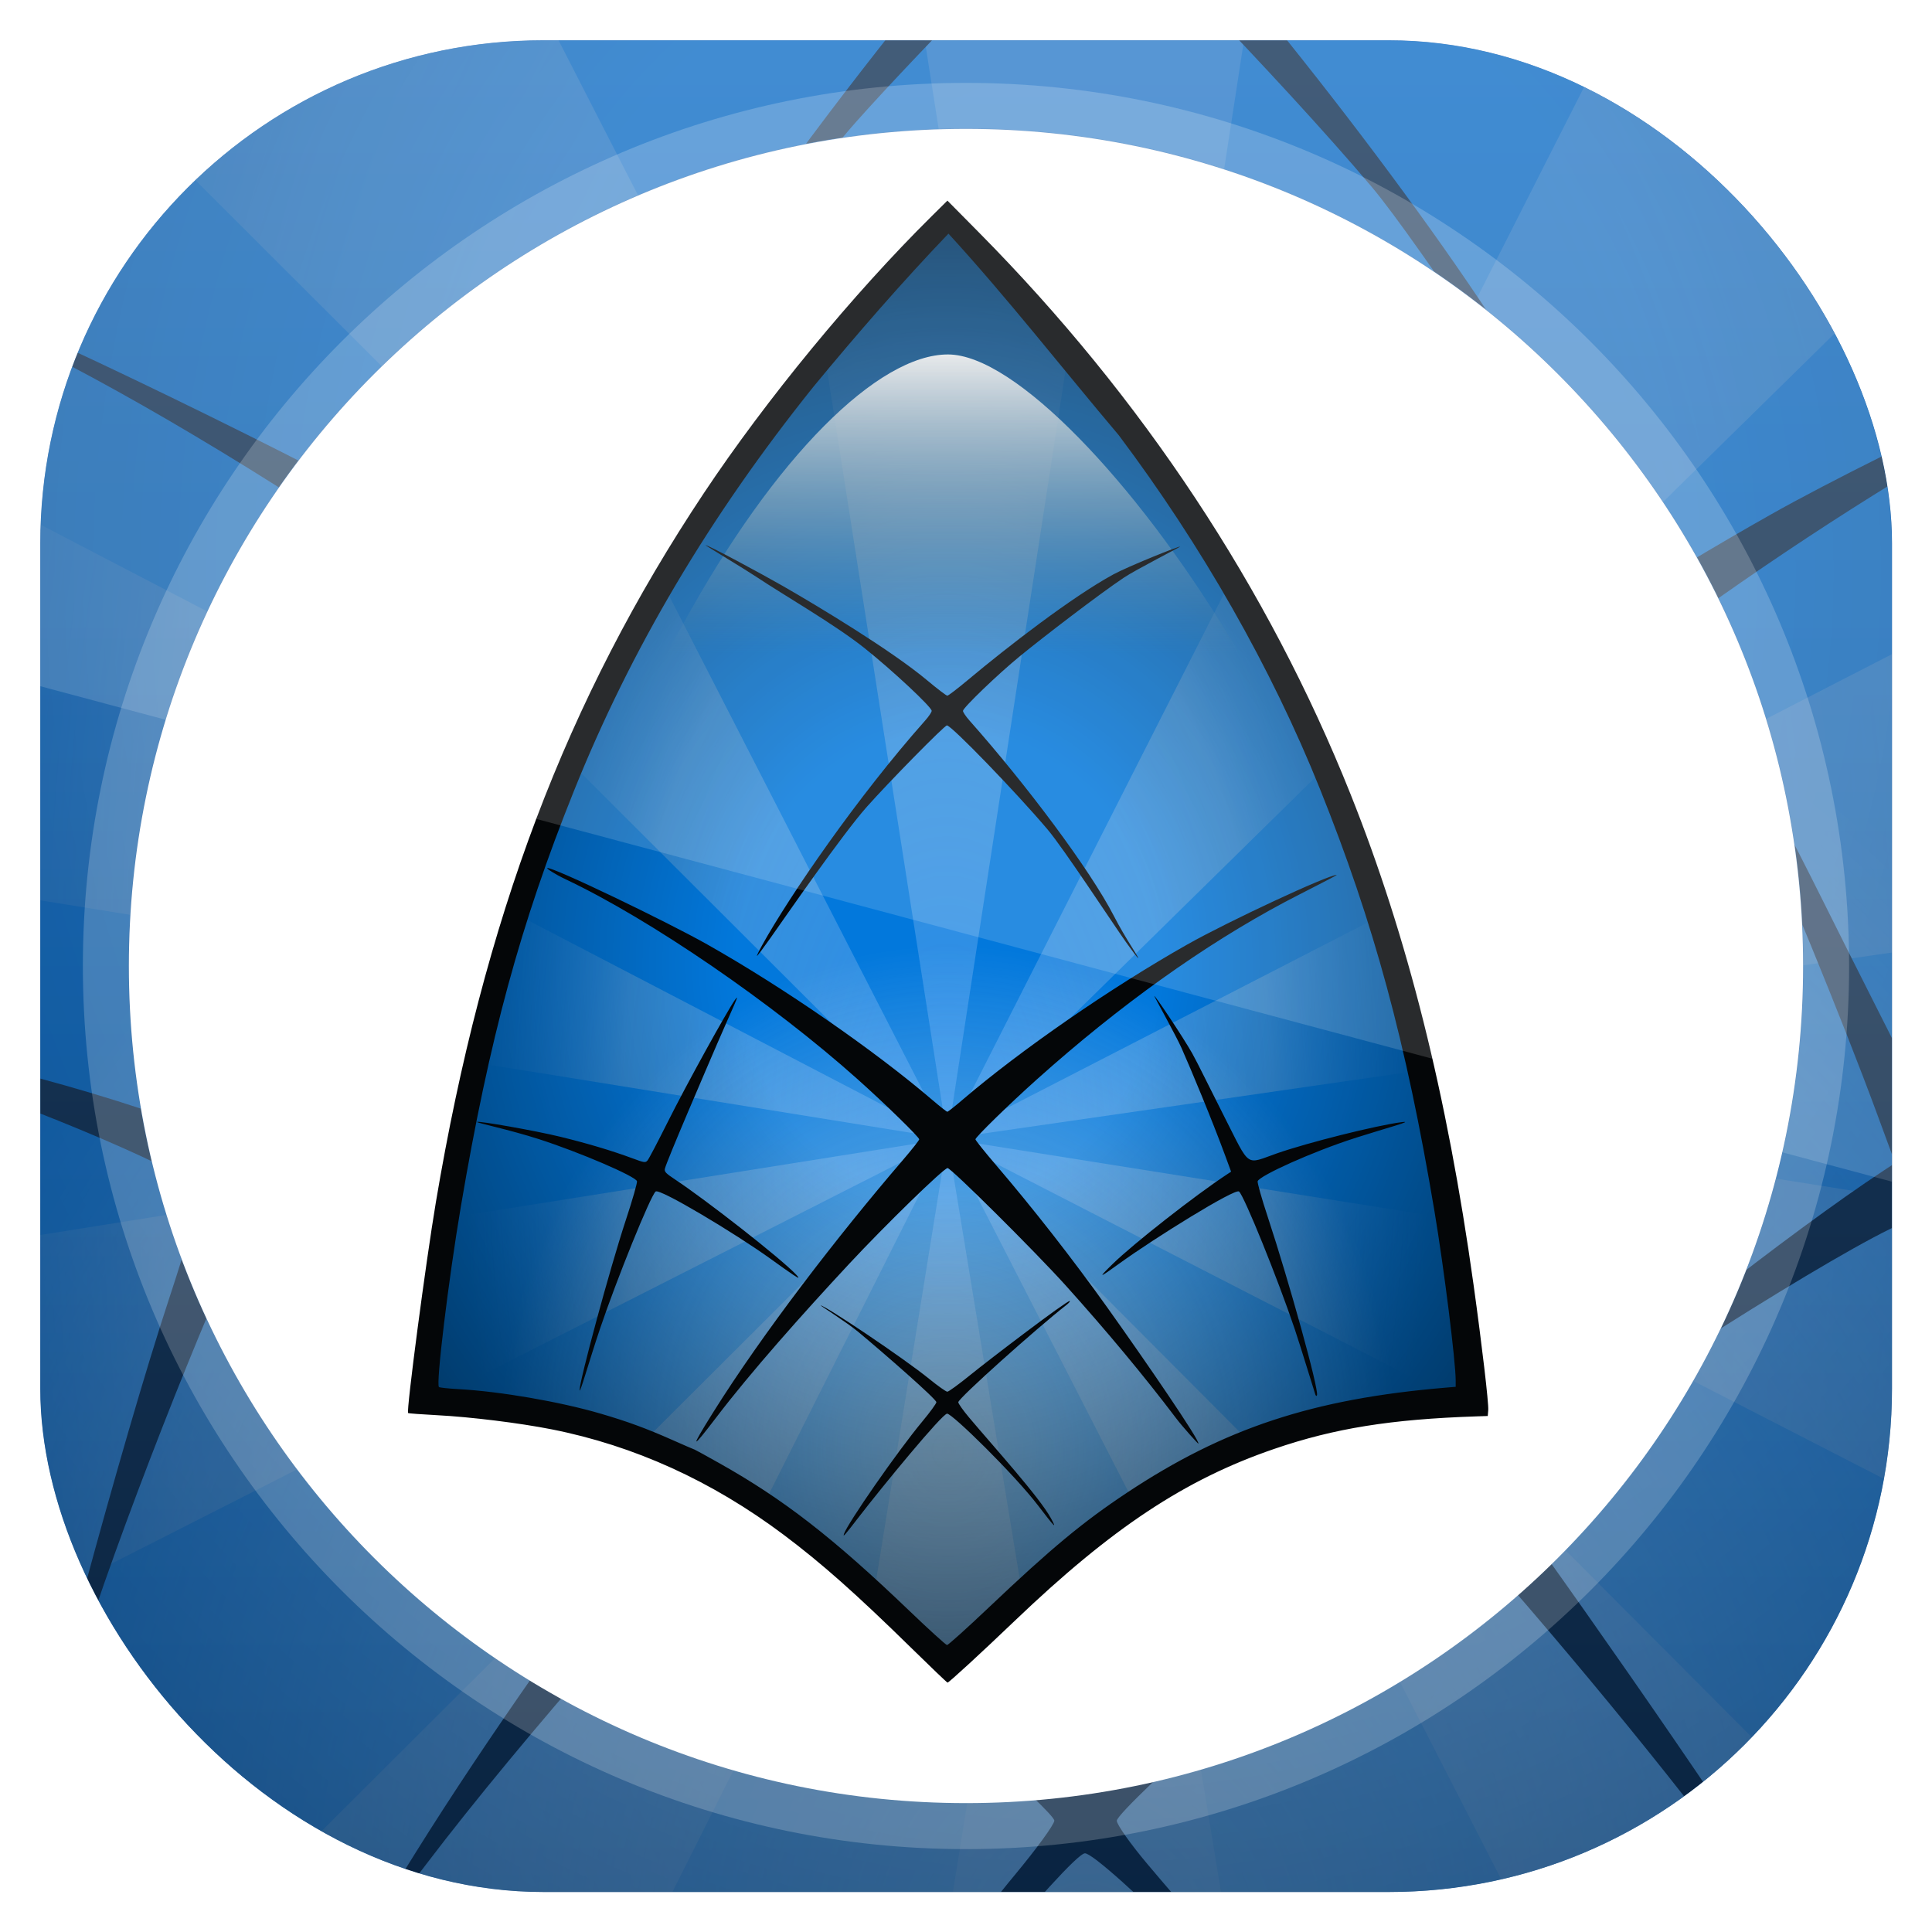 <?xml version="1.0" encoding="UTF-8" standalone="no"?>
<!-- Created with Inkscape (http://www.inkscape.org/) -->

<svg
   xmlns:dc="http://purl.org/dc/elements/1.1/"
   xmlns:cc="http://creativecommons.org/ns#"
   xmlns:rdf="http://www.w3.org/1999/02/22-rdf-syntax-ns#"
   xmlns:svg="http://www.w3.org/2000/svg"
   xmlns="http://www.w3.org/2000/svg"
   xmlns:xlink="http://www.w3.org/1999/xlink"
   xmlns:sodipodi="http://sodipodi.sourceforge.net/DTD/sodipodi-0.dtd"
   xmlns:inkscape="http://www.inkscape.org/namespaces/inkscape"
   width="96"
   height="96"
   id="svg11037"
   version="1.1"
   inkscape:version="0.48.3.1 r9886"
   sodipodi:docname="synfig.svg">
  <defs
     id="defs11039">
    <linearGradient
       y2="1046.1"
       x2="48"
       y1="962.622"
       x1="48"
       gradientTransform="matrix(1.15,0,0,1.15,-7.2,-150.653)"
       gradientUnits="userSpaceOnUse"
       id="linearGradient3886"
       xlink:href="#linearGradient3795"
       inkscape:collect="always" />
    <linearGradient
       id="linearGradient3795">
      <stop
         style="stop-color:#13a6fd;stop-opacity:1;"
         offset="0"
         id="stop3797" />
      <stop
         style="stop-color:#2975b6;stop-opacity:1;"
         offset="1"
         id="stop3799" />
    </linearGradient>
    <linearGradient
       y2="1046.1"
       x2="48"
       y1="962.622"
       x1="48"
       gradientTransform="matrix(1.15,0,0,1.15,-7.2,-150.653)"
       gradientUnits="userSpaceOnUse"
       id="linearGradient11642"
       xlink:href="#linearGradient3795"
       inkscape:collect="always" />
    <clipPath
       clipPathUnits="userSpaceOnUse"
       id="clipPath3009">
      <path
         id="path3011"
         d="m -2,956.362 -96,0 0,33.562 96,25.687 0,-59.25 z"
         style="opacity:0.15;fill:#ffffff;fill-opacity:1;stroke:none"
         inkscape:connector-curvature="0" />
    </clipPath>
    <linearGradient
       inkscape:collect="always"
       xlink:href="#linearGradient2867-449-88-871-390-598-476-591-434-148"
       id="linearGradient3173"
       gradientUnits="userSpaceOnUse"
       gradientTransform="translate(0,-96)"
       x1="48"
       y1="90"
       x2="48"
       y2="5.988" />
    <linearGradient
       id="linearGradient2867-449-88-871-390-598-476-591-434-148">
      <stop
         id="stop4631"
         style="stop-color:#407abb;stop-opacity:1;"
         offset="0" />
      <stop
         id="stop4633"
         style="stop-color:#0e417a;stop-opacity:1;"
         offset="1" />
    </linearGradient>
    <clipPath
       clipPathUnits="userSpaceOnUse"
       id="clipPath4055">
      <path
         style="fill:url(#linearGradient4059);fill-opacity:1;fill-rule:nonzero;stroke:none"
         d="m 164.834,402.03 c -17.132,0 -30.924,13.792 -30.924,30.924 l 0,371.093 c 0,17.132 13.792,30.924 30.924,30.924 l 371.093,0 c 17.132,0 30.924,-13.792 30.924,-30.924 l 0,-371.093 c 0,-17.132 -13.792,-30.924 -30.924,-30.924 l -371.093,0 z m 185.546,28.831 c 103.603,0 187.64,84.037 187.64,187.64 0,103.603 -84.037,187.479 -187.64,187.479 -103.603,0 -187.64,-83.876 -187.64,-187.479 0,-103.603 84.037,-187.64 187.64,-187.64 z"
         id="path4057"
         inkscape:connector-curvature="0" />
    </clipPath>
    <filter
       id="filter4019"
       inkscape:collect="always"
       color-interpolation-filters="sRGB">
      <feGaussianBlur
         id="feGaussianBlur4021"
         stdDeviation="16.088"
         inkscape:collect="always" />
    </filter>
    <radialGradient
       inkscape:collect="always"
       xlink:href="#linearGradient3630"
       id="radialGradient4038"
       gradientUnits="userSpaceOnUse"
       gradientTransform="matrix(4.8417716e-8,-1.8,0.937,-6.2464348e-8,-188.718,1320.5)"
       cx="377.238"
       cy="603.788"
       fx="377.238"
       fy="603.788"
       r="329.176" />
    <linearGradient
       id="linearGradient3630">
      <stop
         style="stop-color:#469ff9;stop-opacity:1"
         offset="0"
         id="stop3638" />
      <stop
         id="stop3642"
         offset="0.673"
         style="stop-color:#c2cfdc;stop-opacity:0.498;" />
      <stop
         id="stop3634"
         offset="1"
         style="stop-color:#47a0fa;stop-opacity:0;" />
    </linearGradient>
    <radialGradient
       inkscape:collect="always"
       xlink:href="#linearGradient2427"
       id="radialGradient4040"
       gradientUnits="userSpaceOnUse"
       gradientTransform="matrix(0.852,1.0562398e-7,0,0.961,-1122.477,348.037)"
       cx="1760.704"
       cy="513.244"
       fx="1760.704"
       fy="513.244"
       r="336.143" />
    <linearGradient
       id="linearGradient2427">
      <stop
         id="stop2429"
         offset="0"
         style="stop-color:#a6c0ce;stop-opacity:1;" />
      <stop
         style="stop-color:#ffffff;stop-opacity:0;"
         offset="1"
         id="stop2433" />
    </linearGradient>
    <radialGradient
       inkscape:collect="always"
       xlink:href="#linearGradient3821"
       id="radialGradient4042"
       gradientUnits="userSpaceOnUse"
       gradientTransform="matrix(2.014,5.331676e-6,-2.11093e-8,2.218,-382.405,-635.952)"
       cx="377.238"
       cy="525.669"
       fx="377.238"
       fy="525.669"
       r="335.631" />
    <linearGradient
       id="linearGradient3821">
      <stop
         id="stop3823"
         offset="0"
         style="stop-color:#000000;stop-opacity:0;" />
      <stop
         style="stop-color:#000000;stop-opacity:0;"
         offset="0.199"
         id="stop3825" />
      <stop
         id="stop3827"
         offset="1"
         style="stop-color:#000000;stop-opacity:1;" />
    </linearGradient>
    <linearGradient
       inkscape:collect="always"
       xlink:href="#linearGradient3854"
       id="linearGradient4044"
       gradientUnits="userSpaceOnUse"
       x1="377.238"
       y1="139.977"
       x2="377.238"
       y2="331.371" />
    <linearGradient
       id="linearGradient3854">
      <stop
         style="stop-color:#e4e6e8;stop-opacity:1;"
         offset="0"
         id="stop3856" />
      <stop
         id="stop3858"
         offset="1"
         style="stop-color:#4f7b8c;stop-opacity:0;" />
    </linearGradient>
    <radialGradient
       inkscape:collect="always"
       xlink:href="#linearGradient3630"
       id="radialGradient3931"
       gradientUnits="userSpaceOnUse"
       gradientTransform="matrix(4.8417716e-8,-1.8,0.937,-6.2464348e-8,-188.718,1320.5)"
       cx="377.238"
       cy="603.788"
       fx="377.238"
       fy="603.788"
       r="329.176" />
    <linearGradient
       id="linearGradient3232">
      <stop
         style="stop-color:#469ff9;stop-opacity:1"
         offset="0"
         id="stop3234" />
      <stop
         id="stop3236"
         offset="0.673"
         style="stop-color:#c2cfdc;stop-opacity:0.498;" />
      <stop
         id="stop3238"
         offset="1"
         style="stop-color:#47a0fa;stop-opacity:0;" />
    </linearGradient>
    <radialGradient
       inkscape:collect="always"
       xlink:href="#linearGradient2427"
       id="radialGradient3933"
       gradientUnits="userSpaceOnUse"
       gradientTransform="matrix(0.852,1.0562398e-7,0,0.961,-1122.477,348.037)"
       cx="1760.704"
       cy="513.244"
       fx="1760.704"
       fy="513.244"
       r="336.143" />
    <linearGradient
       id="linearGradient3241">
      <stop
         id="stop3243"
         offset="0"
         style="stop-color:#a6c0ce;stop-opacity:1;" />
      <stop
         style="stop-color:#ffffff;stop-opacity:0;"
         offset="1"
         id="stop3245" />
    </linearGradient>
    <radialGradient
       inkscape:collect="always"
       xlink:href="#linearGradient3821"
       id="radialGradient3935"
       gradientUnits="userSpaceOnUse"
       gradientTransform="matrix(2.014,5.331676e-6,-2.11093e-8,2.218,-382.405,-635.952)"
       cx="377.238"
       cy="525.669"
       fx="377.238"
       fy="525.669"
       r="335.631" />
    <linearGradient
       id="linearGradient3248">
      <stop
         id="stop3250"
         offset="0"
         style="stop-color:#000000;stop-opacity:0;" />
      <stop
         style="stop-color:#000000;stop-opacity:0;"
         offset="0.199"
         id="stop3252" />
      <stop
         id="stop3254"
         offset="1"
         style="stop-color:#000000;stop-opacity:1;" />
    </linearGradient>
    <linearGradient
       inkscape:collect="always"
       xlink:href="#linearGradient3854"
       id="linearGradient3937"
       gradientUnits="userSpaceOnUse"
       x1="377.238"
       y1="139.977"
       x2="377.238"
       y2="331.371" />
    <linearGradient
       id="linearGradient3257">
      <stop
         style="stop-color:#e4e6e8;stop-opacity:1;"
         offset="0"
         id="stop3259" />
      <stop
         id="stop3261"
         offset="1"
         style="stop-color:#4f7b8c;stop-opacity:0;" />
    </linearGradient>
    <clipPath
       clipPathUnits="userSpaceOnUse"
       id="clipPath3160">
      <rect
         x="7.75"
         y="7.75"
         width="80.5"
         height="80.5"
         style="opacity:0.6;fill:#000000;fill-opacity:1"
         id="rect3162"
         rx="21.875"
         ry="21.875" />
    </clipPath>
  </defs>
  <sodipodi:namedview
     id="base"
     pagecolor="#ffffff"
     bordercolor="#666666"
     borderopacity="1.0"
     inkscape:pageopacity="0.0"
     inkscape:pageshadow="2"
     inkscape:zoom="3.959798"
     inkscape:cx="29.118614"
     inkscape:cy="39.761583"
     inkscape:document-units="px"
     inkscape:current-layer="layer1"
     showgrid="false"
     inkscape:window-width="1366"
     inkscape:window-height="684"
     inkscape:window-x="0"
     inkscape:window-y="26"
     inkscape:window-maximized="1"
     showguides="true"
     inkscape:guide-bbox="true">
    <sodipodi:guide
       orientation="0,1"
       position="-24.749,0"
       id="guide11064" />
    <sodipodi:guide
       orientation="0,1"
       position="-23.234,96"
       id="guide11066" />
    <sodipodi:guide
       orientation="1,0"
       position="0,54.801"
       id="guide11068" />
    <sodipodi:guide
       orientation="1,0"
       position="96,51.013"
       id="guide11070" />
    <sodipodi:guide
       orientation="0,1"
       position="-18.94,48"
       id="guide11072" />
    <sodipodi:guide
       orientation="1,0"
       position="48,79.297"
       id="guide11074" />
    <sodipodi:guide
       orientation="1,0"
       position="2,75.509"
       id="guide11076" />
    <sodipodi:guide
       orientation="0,1"
       position="-77.277,2"
       id="guide11078" />
    <sodipodi:guide
       orientation="1,0"
       position="94,77.782"
       id="guide11080" />
    <sodipodi:guide
       orientation="0,1"
       position="-65.912,94"
       id="guide11082" />
  </sodipodi:namedview>
  <g
     inkscape:label="Layer 1"
     inkscape:groupmode="layer"
     id="layer1"
     transform="translate(0,-956.362)">
    <g
       transform="matrix(1.143,0,0,1.143,-6.857,949.505)"
       style="display:inline"
       id="g3161"
       clip-path="url(#clipPath3160)">
      <rect
         style="fill:url(#linearGradient3173);fill-opacity:1;fill-rule:nonzero;stroke:none"
         id="rect2419"
         transform="scale(1,-1)"
         y="-90"
         x="6"
         ry="6"
         rx="6"
         height="84"
         width="84" />
      <g
         clip-path="url(#clipPath4055)"
         style="opacity:0.5;display:inline;enable-background:new"
         id="g4008"
         transform="matrix(0.194,0,0,0.194,-19.981,-72.002)">
        <g
           inkscape:label="shadow"
           id="g4010">
          <path
             d="M 391.156,63.906 C 383.703,68.391 377.588,78.56 366.281,88 265.212,193.207 181.25,316.796 130.125,453.625 a 10.178,10.178 0 0 1 -0.031,0.031 C 91.554,555.275 67.678,662.292 54.406,770.438 c -0.005,0.042 -0.026,0.083 -0.031,0.125 -1.755,25.316 -9.587,47.705 -4.969,66.969 0.516,0.244 1.342,0.373 3.281,0.5 3.32,0.218 8.347,-0.439 14.406,0.188 l 0,-0.031 c 0.093,0.008 0.188,0.024 0.281,0.031 45.215,3.707 91.643,10.174 134.969,28.312 a 10.178,10.178 0 0 1 0.031,0 C 273.894,896.834 332.068,949.133 384,1003.5 c 3.416,3.495 11.796,3.563 14.438,-0.125 a 10.178,10.178 0 0 1 1.281,-1.469 c 44.702,-42.28 89.123,-88.733 146.625,-118.531 0.041,-0.022 0.084,-0.04 0.125,-0.062 38.338,-20.629 80.361,-34.508 123.625,-40.219 l 0,0.031 c 13.056,-3.369 25.582,-2.517 36.562,-2.594 11.059,-0.077 20.095,-1.07 27.812,-5.75 0.991,-0.932 1.385,-1.904 1.438,-4.812 0.059,-3.224 -0.808,-7.813 -1.656,-12.5 a 10.178,10.178 0 0 1 -0.125,-0.688 C 718.25,674.164 690.307,531.501 630.656,401.406 a 10.178,10.178 0 0 1 0,-0.031 C 573.295,275.108 491.133,159.818 391.156,63.906 z"
             id="path4012"
             style="opacity:0.585;fill:#040608;display:inline;filter:url(#filter4019);enable-background:new"
             inkscape:original="M 390.34375 52.96875 C 376.603 58.16481 369.86982 72.124321 358.9375 80.9375 C 257.06058 186.98534 172.29315 311.69533 120.59375 450.0625 C 81.694156 552.63146 57.630878 660.46359 44.28125 769.3125 C 42.703194 793.49656 33.072327 818.26904 40 842.3125 C 45.705537 850.91855 57.566466 847.38652 66.25 848.34375 C 111.15328 852.01429 156.60082 858.40419 198.40625 875.90625 C 267.90136 905.35102 325.1424 956.62236 376.71875 1010.625 C 384.65367 1018.7431 399.8862 1018.8512 406.71875 1009.3125 C 451.69437 966.77355 495.55508 921.12384 551.15625 892.34375 C 588.46822 872.24856 629.4028 858.73602 671.4375 853.1875 C 694.08508 846.80656 719.86349 856.33138 740.65625 843 C 748.73118 836.38246 745.85039 824.49641 744.25 815.65625 C 728.31221 672.47708 700.22928 528.71617 639.90625 397.15625 C 581.61913 268.85105 498.05535 151.80516 396.25 54.625 C 394.58398 53.432958 392.39272 52.672756 390.34375 52.96875 z "
             inkscape:radius="-10.176493"
             sodipodi:type="inkscape:offset" />
        </g>
        <g
           style="display:inline"
           id="g4014"
           inkscape:label="Layer 1">
          <g
             id="g4016">
            <path
               id="path4018"
               d="m 378.188,50.781 c -2.962,-0.091 -5.824,1.079 -7.875,3.219 -29.59,30.877 -59.664,65.523 -86.844,98.5 -0.032,0.041 -0.063,0.083 -0.094,0.125 C 216.397,236.154 165.488,321.98 128.594,413.875 94.226,499.478 74.132,573.532 55.844,681.406 51.839,705.029 47.792,733.654 45,756.688 c -1.396,11.517 -2.48,21.621 -3.094,29.094 -0.307,3.736 -0.486,6.802 -0.531,9.281 -0.023,1.24 -0.026,2.274 0.094,3.562 0.06,0.644 0.116,1.332 0.438,2.5 0.321,1.168 0.059,3.538 4.75,6.438 2.531,1.565 2.872,1.255 3.5,1.406 0.628,0.151 1.114,0.26 1.625,0.344 1.021,0.167 2.106,0.274 3.344,0.406 2.476,0.264 5.543,0.51 8.781,0.688 25.68,1.406 63.549,7.931 88.656,15.281 16.95,4.962 28.11,9.067 44.656,16.406 3.823,1.696 7.329,3.246 9.938,4.375 1.304,0.564 2.375,1.004 3.188,1.344 0.382,0.16 0.721,0.283 1.031,0.406 0.019,0.008 0.043,0.024 0.062,0.031 0.005,0.002 0.026,-0.003 0.031,0 0.011,0.004 0.02,0.027 0.031,0.031 0.116,0.06 0.237,0.112 0.438,0.219 -0.012,-0.028 -0.054,-0.078 -0.094,-0.094 0.059,0.022 0.083,0.036 0.156,0.062 0.132,0.047 0.275,0.124 0.594,0.219 0.126,0.037 0.222,0.108 0.375,0.188 -0.074,-0.017 -0.351,-0.013 -0.406,-0.031 0.733,0.395 1.604,0.884 2.781,1.531 2.801,1.54 6.649,3.674 10.844,6.031 40.522,22.773 70.826,46.258 119.219,92.625 6.376,6.109 12.317,11.65 16.812,15.75 2.248,2.05 4.115,3.737 5.594,5 0.74,0.632 1.365,1.146 2.031,1.656 0.333,0.255 0.656,0.517 1.219,0.875 0.281,0.179 0.627,0.387 1.25,0.688 0.623,0.3 1.243,0.891 4.125,1.031 3.452,0.168 4.169,-0.59 4.875,-0.906 0.706,-0.316 1.069,-0.531 1.375,-0.719 0.612,-0.376 0.956,-0.639 1.312,-0.906 0.713,-0.534 1.357,-1.077 2.156,-1.75 1.599,-1.345 3.642,-3.168 6.094,-5.375 4.904,-4.413 11.391,-10.409 18.375,-17.031 40.031,-37.959 59.409,-54.006 87.281,-72.5 60.869,-40.389 115.109,-58.316 198.375,-65.344 l 6.75,-0.562 c 5.426,-0.453 9.599,-4.992 9.594,-10.438 l 0,-3.969 C 712.625,786.257 710.656,769.169 708,748 705.344,726.831 701.946,702.738 698.875,684.438 680.608,575.593 659.841,498.933 625.031,412.25 593.673,334.161 548.779,255.279 495.125,183.875 c -0.12,-0.16 -0.246,-0.316 -0.375,-0.469 C 458.635,140.655 423.701,95.785 385.594,54.188 c -1.907,-2.09 -4.579,-3.319 -7.406,-3.406 l 0,0 z"
               style="fill:#0278dc;fill-opacity:1"
               inkscape:connector-curvature="0" />
            <path
               sodipodi:nodetypes="ccccccccccccccccccccccccccccccccc"
               id="path4020"
               d="M 377.238,641.594 455.544,132.19 380.269,47.83 298.504,138.679 377.238,641.594 197.273,290.527 137.212,402.045 377.238,641.594 99.879,497.188 75.717,592.98 377.238,641.594 54.51,692.859 44.679,810.466 377.238,641.594 184.736,833.579 l 76.131,39.681 116.371,-231.665 -46.708,289.292 46.708,42.714 47.617,-42.059 -47.617,-289.948 119.066,232.313 71.924,-40.643 L 377.238,641.594 703.031,808.938 697.511,692.496 377.238,641.594 677.858,598.196 652.745,499.855 377.238,641.594 619.255,403.878 560.183,281.087 377.238,641.594 z"
               style="opacity:0.5;fill:url(#radialGradient4038);fill-opacity:1;fill-rule:evenodd;stroke:none;stroke-width:2.5;marker:none;visibility:visible;display:inline;overflow:visible"
               inkscape:connector-curvature="0" />
          </g>
        </g>
        <g
           style="opacity:0.701;display:inline"
           inkscape:label="light"
           id="g4022">
          <path
             style="fill:url(#radialGradient4040);fill-opacity:1;fill-rule:evenodd;stroke:none;stroke-width:2.5;marker:none;visibility:visible;display:inline;overflow:visible"
             d="M 42.002,807.892 C 61.382,679.314 115.783,424.163 200.812,273.695 251.261,184.42 332.872,141.493 377.238,141.493 c 43.069,0 138.866,59.218 181.769,142.853 77.657,151.385 112.106,344.946 155.281,526.345 C 507.95,821.536 504.619,891.723 377.238,973.021 304.956,922.918 214.676,822.207 42.002,807.892 z"
             id="path4024"
             sodipodi:nodetypes="cszsccc"
             inkscape:connector-curvature="0" />
        </g>
        <g
           style="display:inline"
           inkscape:label="multiply"
           id="g4026">
          <path
             id="path4028"
             d="m 377.238,49.968 c -16.167,5.66 -23.426,22.936 -35.991,33.427 C 258.978,173.161 187.368,273.888 138.967,386.042 92.129,491.988 64.869,605.498 48.827,719.923 c -3.45,25.468 -7.188,51.007 -8.621,76.656 3.077,17.249 23.875,12.058 36.213,14.143 67.916,6.236 134.457,29.783 189.444,70.469 36.13,25.95 68.6,56.689 100.155,87.839 14.596,10.445 26.417,-6.266 35.811,-15.34 44.013,-42.125 90.465,-83.316 146.38,-108.946 47.765,-23.247 100.739,-32.793 153.333,-36.608 16.014,-4.012 8.98,-24.226 8.222,-35.906 C 693.506,621.339 658.595,470.561 589.058,334.805 555.486,268.913 515.182,206.271 466.923,150.139 439.395,117.066 412.548,83.37 383.08,51.973 l -2.77,-1.443 -3.072,-0.562 0,0 z"
             style="fill:url(#radialGradient4042);fill-opacity:1;display:inline;enable-background:new"
             inkscape:connector-curvature="0" />
        </g>
        <g
           style="display:inline"
           inkscape:label="light2"
           id="g4030">
          <path
             sodipodi:nodetypes="cszscc"
             id="path4032"
             d="M 44.998,817.204 C 77.817,575.404 141.972,433.933 208.149,312.777 c 58.982,-107.984 125.042,-172.551 169.408,-172.551 43.069,0 120.404,82.542 178.888,178.874 94.529,155.702 121.457,253.824 156.499,492.628 l -667.946,5.477 z"
             style="fill:url(#linearGradient4044);fill-opacity:1;fill-rule:evenodd;stroke:none;stroke-width:2.5;marker:none;visibility:visible;display:inline;overflow:visible;enable-background:new"
             inkscape:connector-curvature="0" />
        </g>
        <g
           style="display:inline"
           inkscape:label="black"
           id="g4034">
          <path
             sodipodi:nodetypes="csssssscccsscccsssccscccsscccssssssssssccsssssssssssssssccssssssssssssssssssssssccssssssssssssssssccsssscccssssssssssccsssssssssssssssssssssssc"
             id="path4036"
             d="M 354.178,967.21 C 318.796,932.513 296.723,912.94 272.472,894.759 226.63,860.39 176.966,837.829 124.178,827.393 103.68,823.341 72.401,819.479 51.091,818.369 41.082,817.848 32.695,817.224 32.454,816.982 31.206,815.734 43.719,720.731 50.216,682.13 80.664,501.221 133.79,360.664 221.531,228.874 261.279,169.171 316.728,101.766 367.135,51.874 l 10.103,-10 20.279,20.5 C 501.895,167.89 582.302,289.454 634.979,421.381 c 36.379,91.111 61.665,191.952 78.609,313.492 5.327,38.21 9.753,75.956 9.404,80.193 l -0.314,3.807 -7,0.233 c -54.981,1.832 -91.014,7.622 -129.515,20.809 -57.058,19.544 -103.783,50.51 -165.985,110.005 -21.515,20.579 -42.061,39.466 -42.863,39.403 -0.35,-0.027 -10.762,-9.979 -23.137,-22.114 z m 49.303,-25.729 c 40.191,-38.11 60.323,-54.83 88.67,-73.64 62.099,-41.205 118.87,-59.933 203.276,-67.057 l 6.75,-0.57 0,-3.943 c 0,-12.265 -7.518,-72.267 -13.581,-108.398 -18.186,-108.361 -38.693,-183.955 -73.246,-270 -30.979,-77.144 -75.447,-155.316 -128.56,-226 -36.296,-42.965 -71.163,-87.716 -108.888,-128.896 -29.337,30.613 -59.276,65.069 -86.331,97.896 -66.408,82.819 -116.717,167.749 -153.211,258.648 -34.118,84.981 -53.962,157.941 -72.172,265.352 -7.931,46.78 -16.104,114.206 -14.002,115.505 0.62,0.383 6.159,0.972 12.309,1.308 26.837,1.469 64.85,8.018 91.035,15.683 17.264,5.054 29.126,9.41 45.961,16.877 7.597,3.37 13.968,6.127 14.159,6.127 0.19,0 7.248,3.879 15.684,8.62 41.272,23.195 72.643,47.552 121.345,94.215 12.65,12.121 23.587,22.066 24.303,22.101 0.717,0.035 12.642,-10.688 26.5,-23.829 z m -92.337,-47.31 c 2.425,-6.904 33.818,-52.282 50.175,-71.947 4.872,-5.857 8.858,-11.335 8.858,-12.174 0,-1.95 -32.911,-30.801 -50.162,-45.123 -7.327,-6.083 -24.268,-16.73 -23.787,-16.73 2.649,0 52.629,33.352 69.449,47.029 5.5,4.472 10.675,8.128 11.5,8.124 0.825,-0.004 7.35,-4.753 14.5,-10.553 13.023,-10.565 61.51,-47.444 63.687,-47.424 0.637,0.006 -0.417,1.243 -2.342,2.749 -18.738,14.66 -68.845,59.427 -68.845,61.953 0,0.853 3.076,5.206 6.836,9.674 16.077,19.101 44.957,50.892 52.373,64.463 4.086,7.476 2.528,5.939 -8.108,-8 -15.299,-20.05 -54.937,-58.84 -58.235,-58.84 -3.083,0 -40.996,46.003 -57.166,67.01 -8.378,10.884 -9.598,12.251 -8.733,9.788 z M 523.229,820.039 c -20.126,-26.596 -44.066,-55.38 -70.421,-84.666 -19.241,-21.382 -73.192,-75 -75.466,-75 -2.391,0 -39.579,36.182 -62.805,61.106 -29.935,32.124 -63.113,69.439 -85.073,98.297 -16.206,21.297 -16.855,20.538 -2.316,-2.712 31.785,-50.832 80.085,-113.481 121.398,-161.566 5.848,-6.806 10.641,-12.881 10.652,-13.5 0.024,-1.401 -21.816,-22.708 -39.352,-38.392 C 265.759,555.234 187.527,501.48 133.223,475.777 c -7.272,-3.442 -12.436,-6.992 -11.821,-7.197 3.174,-1.058 76.592,34.309 102.276,48.813 48.782,27.547 106.83,67.664 144.06,99.561 4.764,4.081 9.011,7.42 9.44,7.42 0.428,0 4.676,-3.339 9.44,-7.42 37.329,-31.981 95.15,-71.942 144.048,-99.553 26.209,-14.8 89.972,-44.487 95.437,-44.451 0.96,0.006 -23.919,12.437 -33.078,17.314 -51.918,27.642 -105.834,66.192 -158.515,113.337 -17.554,15.709 -39.377,37.001 -39.352,38.394 0.011,0.616 5.844,7.923 12.962,16.237 23.939,27.96 49.273,60.376 71.232,91.143 24.462,34.274 59.732,85.77 58.319,87.179 -0.178,0.177 -9.796,-10.372 -14.443,-16.513 z m -381.153,-17.708 c -0.111,-5.643 19.218,-77.401 29.739,-109.267 4.142,-12.545 7.271,-23.488 6.953,-24.317 -1.257,-3.274 -36.821,-18.52 -62.59,-26.831 -18.826,-6.072 -40.228,-10.493 -39.691,-11.03 0.824,-0.824 37.137,5.545 53.191,9.459 17.331,4.225 33.274,8.986 46.181,13.792 7.564,2.816 8.291,2.921 9.644,1.391 0.805,-0.91 6.464,-11.67 12.576,-23.91 12.785,-25.604 38.167,-71.339 43.202,-78.59 4.179,-6.018 -1.324,4.825 -11.233,27.84 -7.418,17.229 -32.111,74.635 -33.414,79.825 -0.499,1.989 0.425,2.969 6.733,7.142 19.218,12.712 67.172,50.055 77.268,60.765 4.831,5.125 -3.693,-1.018 -16.874,-10.492 -22.047,-15.846 -70.456,-44.914 -73.067,-42.747 -3.263,2.708 -24.788,55.814 -35.564,87.74 -6.852,20.301 -12.994,42.315 -13.054,39.23 z m 470.398,2.888 c -0.334,-0.825 -9.381,-30.57 -13.176,-41.845 -10.767,-31.992 -32.342,-85.279 -35.636,-88.013 -2.623,-2.176 -54.501,30.104 -76.075,45.718 -13.841,10.017 -14.394,10.067 -4.49,0.404 12.942,-12.629 52.198,-43.5 73.072,-57.205 l 2.431,-1.596 -3.832,-10.404 c -8.444,-22.928 -21.809,-55.005 -27.85,-68.617 -3.514,-7.916 -17.42,-32.871 -17.42,-33.247 0,-1.21 18.17,25.864 24.259,36.647 3.257,5.767 12.446,24.615 20.421,40.298 16.978,33.388 13.26,30.776 33.65,23.641 19.759,-6.914 63.695,-17.917 79.69,-19.962 8.922,-1.141 -9.225,3.605 -28.675,9.81 -28.651,9.14 -61.907,24.388 -63.265,27.926 -0.324,0.843 2.577,11.111 6.445,22.817 13.504,40.861 32.818,110.468 31.485,113.997 -0.269,0.712 -0.653,0.575 -1.034,-0.368 z m -353.733,-287.245 c 17.609,-31.735 60.907,-94.837 104.308,-143.753 2.271,-2.559 4.129,-5.324 4.129,-6.143 0,-2.436 -25.197,-25.972 -42.968,-40.135 -18.913,-15.074 -52.109,-34.15 -69.462,-45.755 -6.737,-4.506 -32.095,-19.737 -32.095,-19.988 0,-1.013 35.608,18.169 49.047,25.869 23.438,13.429 69.917,41.502 92.646,60.535 6.418,5.374 12.192,9.771 12.832,9.771 0.64,0 6.618,-4.571 13.285,-10.157 25.094,-21.027 66.504,-53.034 92.89,-67.393 9.204,-5.008 42.68,-18.502 42.68,-17.746 0,0.258 -28.642,14.913 -35.93,19.791 -15.75,10.543 -51.127,37.645 -66.665,50.362 -13.921,11.394 -36.26,32.871 -36.26,34.861 0,0.812 1.858,3.571 4.129,6.13 36.468,41.102 77.114,95.383 92.378,125.038 7.762,15.079 16.28,26.796 15.406,26.796 -0.298,0 -3.8,-4.612 -7.783,-10.25 -8.707,-12.323 -39.681,-59.651 -50.042,-71.902 -20.159,-23.838 -61.454,-66.528 -64.352,-66.528 -1.54,0 -36.741,35.782 -51.156,52 -15.626,17.581 -51.094,68.903 -61.807,84.1 -4.361,6.188 -8.161,11.25 -8.442,11.25 -0.282,0 1.173,-3.038 3.233,-6.75 z"
             style="fill:#040608;display:inline"
             inkscape:connector-curvature="0" />
        </g>
      </g>
      <path
         transform="matrix(0.81,0,0,0.81,2.862,0.11)"
         d="m 100.646,59.116 c 0,24.813 -20.115,44.928 -44.928,44.928 -24.813,0 -44.928,-20.115 -44.928,-44.928 0,-24.813 20.115,-44.928 44.928,-44.928 24.813,0 44.928,20.115 44.928,44.928 z"
         sodipodi:ry="44.927849"
         sodipodi:rx="44.927849"
         sodipodi:cy="59.116001"
         sodipodi:cx="55.71838"
         id="path3939"
         style="fill:#ffffff;fill-opacity:1;stroke:none"
         sodipodi:type="arc" />
      <g
         style="display:inline;enable-background:new"
         id="g3901"
         transform="matrix(0.068,0,0,0.068,21.534,11.873)">
        <g
           inkscape:label="shadow"
           id="g3903" />
        <g
           style="display:inline"
           id="g3907"
           inkscape:label="Layer 1">
          <g
             id="g3909">
            <path
               id="path3911"
               d="m 378.188,50.781 c -2.962,-0.091 -5.824,1.079 -7.875,3.219 -29.59,30.877 -59.664,65.523 -86.844,98.5 -0.032,0.041 -0.063,0.083 -0.094,0.125 C 216.397,236.154 165.488,321.98 128.594,413.875 94.226,499.478 74.132,573.532 55.844,681.406 51.839,705.029 47.792,733.654 45,756.688 c -1.396,11.517 -2.48,21.621 -3.094,29.094 -0.307,3.736 -0.486,6.802 -0.531,9.281 -0.023,1.24 -0.026,2.274 0.094,3.562 0.06,0.644 0.116,1.332 0.438,2.5 0.321,1.168 0.059,3.538 4.75,6.438 2.531,1.565 2.872,1.255 3.5,1.406 0.628,0.151 1.114,0.26 1.625,0.344 1.021,0.167 2.106,0.274 3.344,0.406 2.476,0.264 5.543,0.51 8.781,0.688 25.68,1.406 63.549,7.931 88.656,15.281 16.95,4.962 28.11,9.067 44.656,16.406 3.823,1.696 7.329,3.246 9.938,4.375 1.304,0.564 2.375,1.004 3.188,1.344 0.382,0.16 0.721,0.283 1.031,0.406 0.019,0.008 0.043,0.024 0.062,0.031 0.005,0.002 0.026,-0.003 0.031,0 0.011,0.004 0.02,0.027 0.031,0.031 0.116,0.06 0.237,0.112 0.438,0.219 -0.012,-0.028 -0.054,-0.078 -0.094,-0.094 0.059,0.022 0.083,0.036 0.156,0.062 0.132,0.047 0.275,0.124 0.594,0.219 0.126,0.037 0.222,0.108 0.375,0.188 -0.074,-0.017 -0.351,-0.013 -0.406,-0.031 0.733,0.395 1.604,0.884 2.781,1.531 2.801,1.54 6.649,3.674 10.844,6.031 40.522,22.773 70.826,46.258 119.219,92.625 6.376,6.109 12.317,11.65 16.812,15.75 2.248,2.05 4.115,3.737 5.594,5 0.74,0.632 1.365,1.146 2.031,1.656 0.333,0.255 0.656,0.517 1.219,0.875 0.281,0.179 0.627,0.387 1.25,0.688 0.623,0.3 1.243,0.891 4.125,1.031 3.452,0.168 4.169,-0.59 4.875,-0.906 0.706,-0.316 1.069,-0.531 1.375,-0.719 0.612,-0.376 0.956,-0.639 1.312,-0.906 0.713,-0.534 1.357,-1.077 2.156,-1.75 1.599,-1.345 3.642,-3.168 6.094,-5.375 4.904,-4.413 11.391,-10.409 18.375,-17.031 40.031,-37.959 59.409,-54.006 87.281,-72.5 60.869,-40.389 115.109,-58.316 198.375,-65.344 l 6.75,-0.562 c 5.426,-0.453 9.599,-4.992 9.594,-10.438 l 0,-3.969 C 712.625,786.257 710.656,769.169 708,748 705.344,726.831 701.946,702.738 698.875,684.438 680.608,575.593 659.841,498.933 625.031,412.25 593.673,334.161 548.779,255.279 495.125,183.875 c -0.12,-0.16 -0.246,-0.316 -0.375,-0.469 C 458.635,140.655 423.701,95.785 385.594,54.188 c -1.907,-2.09 -4.579,-3.319 -7.406,-3.406 l 0,0 z"
               style="fill:#0278dc;fill-opacity:1"
               inkscape:connector-curvature="0" />
            <path
               sodipodi:nodetypes="ccccccccccccccccccccccccccccccccc"
               id="path3913"
               d="M 377.238,641.594 455.544,132.19 380.269,47.83 298.504,138.679 377.238,641.594 197.273,290.527 137.212,402.045 377.238,641.594 99.879,497.188 75.717,592.98 377.238,641.594 54.51,692.859 44.679,810.466 377.238,641.594 184.736,833.579 l 76.131,39.681 116.371,-231.665 -46.708,289.292 46.708,42.714 47.617,-42.059 -47.617,-289.948 119.066,232.313 71.924,-40.643 L 377.238,641.594 703.031,808.938 697.511,692.496 377.238,641.594 677.858,598.196 652.745,499.855 377.238,641.594 619.255,403.878 560.183,281.087 377.238,641.594 z"
               style="opacity:0.5;fill:url(#radialGradient3931);fill-opacity:1;fill-rule:evenodd;stroke:none;stroke-width:2.5;marker:none;visibility:visible;display:inline;overflow:visible"
               inkscape:connector-curvature="0" />
          </g>
        </g>
        <g
           style="opacity:0.701;display:inline"
           inkscape:label="light"
           id="g3915">
          <path
             style="fill:url(#radialGradient3933);fill-opacity:1;fill-rule:evenodd;stroke:none;stroke-width:2.5;marker:none;visibility:visible;display:inline;overflow:visible"
             d="M 42.002,807.892 C 61.382,679.314 115.783,424.163 200.812,273.695 251.261,184.42 332.872,141.493 377.238,141.493 c 43.069,0 138.866,59.218 181.769,142.853 77.657,151.385 112.106,344.946 155.281,526.345 C 507.95,821.536 504.619,891.723 377.238,973.021 304.956,922.918 214.676,822.207 42.002,807.892 z"
             id="path3917"
             sodipodi:nodetypes="cszsccc"
             inkscape:connector-curvature="0" />
        </g>
        <g
           style="display:inline"
           inkscape:label="multiply"
           id="g3919">
          <path
             id="path3921"
             d="m 377.238,49.968 c -16.167,5.66 -23.426,22.936 -35.991,33.427 C 258.978,173.161 187.368,273.888 138.967,386.042 92.129,491.988 64.869,605.498 48.827,719.923 c -3.45,25.468 -7.188,51.007 -8.621,76.656 3.077,17.249 23.875,12.058 36.213,14.143 67.916,6.236 134.457,29.783 189.444,70.469 36.13,25.95 68.6,56.689 100.155,87.839 14.596,10.445 26.417,-6.266 35.811,-15.34 44.013,-42.125 90.465,-83.316 146.38,-108.946 47.765,-23.247 100.739,-32.793 153.333,-36.608 16.014,-4.012 8.98,-24.226 8.222,-35.906 C 693.506,621.339 658.595,470.561 589.058,334.805 555.486,268.913 515.182,206.271 466.923,150.139 439.395,117.066 412.548,83.37 383.08,51.973 l -2.77,-1.443 -3.072,-0.562 0,0 z"
             style="fill:url(#radialGradient3935);fill-opacity:1;display:inline;enable-background:new"
             inkscape:connector-curvature="0" />
        </g>
        <g
           style="display:inline"
           inkscape:label="light2"
           id="g3923">
          <path
             sodipodi:nodetypes="cszscc"
             id="path3925"
             d="M 44.998,817.204 C 77.817,575.404 141.972,433.933 208.149,312.777 c 58.982,-107.984 125.042,-172.551 169.408,-172.551 43.069,0 120.404,82.542 178.888,178.874 94.529,155.702 121.457,253.824 156.499,492.628 l -667.946,5.477 z"
             style="fill:url(#linearGradient3937);fill-opacity:1;fill-rule:evenodd;stroke:none;stroke-width:2.5;marker:none;visibility:visible;display:inline;overflow:visible;enable-background:new"
             inkscape:connector-curvature="0" />
        </g>
        <g
           style="display:inline"
           inkscape:label="black"
           id="g3927">
          <path
             sodipodi:nodetypes="csssssscccsscccsssccscccsscccssssssssssccsssssssssssssssccssssssssssssssssssssssccssssssssssssssssccsssscccssssssssssccsssssssssssssssssssssssc"
             id="path3929"
             d="M 354.178,967.21 C 318.796,932.513 296.723,912.94 272.472,894.759 226.63,860.39 176.966,837.829 124.178,827.393 103.68,823.341 72.401,819.479 51.091,818.369 41.082,817.848 32.695,817.224 32.454,816.982 31.206,815.734 43.719,720.731 50.216,682.13 80.664,501.221 133.79,360.664 221.531,228.874 261.279,169.171 316.728,101.766 367.135,51.874 l 10.103,-10 20.279,20.5 C 501.895,167.89 582.302,289.454 634.979,421.381 c 36.379,91.111 61.665,191.952 78.609,313.492 5.327,38.21 9.753,75.956 9.404,80.193 l -0.314,3.807 -7,0.233 c -54.981,1.832 -91.014,7.622 -129.515,20.809 -57.058,19.544 -103.783,50.51 -165.985,110.005 -21.515,20.579 -42.061,39.466 -42.863,39.403 -0.35,-0.027 -10.762,-9.979 -23.137,-22.114 z m 49.303,-25.729 c 40.191,-38.11 60.323,-54.83 88.67,-73.64 62.099,-41.205 118.87,-59.933 203.276,-67.057 l 6.75,-0.57 0,-3.943 c 0,-12.265 -7.518,-72.267 -13.581,-108.398 -18.186,-108.361 -38.693,-183.955 -73.246,-270 -30.979,-77.144 -75.447,-155.316 -128.56,-226 -36.296,-42.965 -71.163,-87.716 -108.888,-128.896 -29.337,30.613 -59.276,65.069 -86.331,97.896 -66.408,82.819 -116.717,167.749 -153.211,258.648 -34.118,84.981 -53.962,157.941 -72.172,265.352 -7.931,46.78 -16.104,114.206 -14.002,115.505 0.62,0.383 6.159,0.972 12.309,1.308 26.837,1.469 64.85,8.018 91.035,15.683 17.264,5.054 29.126,9.41 45.961,16.877 7.597,3.37 13.968,6.127 14.159,6.127 0.19,0 7.248,3.879 15.684,8.62 41.272,23.195 72.643,47.552 121.345,94.215 12.65,12.121 23.587,22.066 24.303,22.101 0.717,0.035 12.642,-10.688 26.5,-23.829 z m -92.337,-47.31 c 2.425,-6.904 33.818,-52.282 50.175,-71.947 4.872,-5.857 8.858,-11.335 8.858,-12.174 0,-1.95 -32.911,-30.801 -50.162,-45.123 -7.327,-6.083 -24.268,-16.73 -23.787,-16.73 2.649,0 52.629,33.352 69.449,47.029 5.5,4.472 10.675,8.128 11.5,8.124 0.825,-0.004 7.35,-4.753 14.5,-10.553 13.023,-10.565 61.51,-47.444 63.687,-47.424 0.637,0.006 -0.417,1.243 -2.342,2.749 -18.738,14.66 -68.845,59.427 -68.845,61.953 0,0.853 3.076,5.206 6.836,9.674 16.077,19.101 44.957,50.892 52.373,64.463 4.086,7.476 2.528,5.939 -8.108,-8 -15.299,-20.05 -54.937,-58.84 -58.235,-58.84 -3.083,0 -40.996,46.003 -57.166,67.01 -8.378,10.884 -9.598,12.251 -8.733,9.788 z M 523.229,820.039 c -20.126,-26.596 -44.066,-55.38 -70.421,-84.666 -19.241,-21.382 -73.192,-75 -75.466,-75 -2.391,0 -39.579,36.182 -62.805,61.106 -29.935,32.124 -63.113,69.439 -85.073,98.297 -16.206,21.297 -16.855,20.538 -2.316,-2.712 31.785,-50.832 80.085,-113.481 121.398,-161.566 5.848,-6.806 10.641,-12.881 10.652,-13.5 0.024,-1.401 -21.816,-22.708 -39.352,-38.392 C 265.759,555.234 187.527,501.48 133.223,475.777 c -7.272,-3.442 -12.436,-6.992 -11.821,-7.197 3.174,-1.058 76.592,34.309 102.276,48.813 48.782,27.547 106.83,67.664 144.06,99.561 4.764,4.081 9.011,7.42 9.44,7.42 0.428,0 4.676,-3.339 9.44,-7.42 37.329,-31.981 95.15,-71.942 144.048,-99.553 26.209,-14.8 89.972,-44.487 95.437,-44.451 0.96,0.006 -23.919,12.437 -33.078,17.314 -51.918,27.642 -105.834,66.192 -158.515,113.337 -17.554,15.709 -39.377,37.001 -39.352,38.394 0.011,0.616 5.844,7.923 12.962,16.237 23.939,27.96 49.273,60.376 71.232,91.143 24.462,34.274 59.732,85.77 58.319,87.179 -0.178,0.177 -9.796,-10.372 -14.443,-16.513 z m -381.153,-17.708 c -0.111,-5.643 19.218,-77.401 29.739,-109.267 4.142,-12.545 7.271,-23.488 6.953,-24.317 -1.257,-3.274 -36.821,-18.52 -62.59,-26.831 -18.826,-6.072 -40.228,-10.493 -39.691,-11.03 0.824,-0.824 37.137,5.545 53.191,9.459 17.331,4.225 33.274,8.986 46.181,13.792 7.564,2.816 8.291,2.921 9.644,1.391 0.805,-0.91 6.464,-11.67 12.576,-23.91 12.785,-25.604 38.167,-71.339 43.202,-78.59 4.179,-6.018 -1.324,4.825 -11.233,27.84 -7.418,17.229 -32.111,74.635 -33.414,79.825 -0.499,1.989 0.425,2.969 6.733,7.142 19.218,12.712 67.172,50.055 77.268,60.765 4.831,5.125 -3.693,-1.018 -16.874,-10.492 -22.047,-15.846 -70.456,-44.914 -73.067,-42.747 -3.263,2.708 -24.788,55.814 -35.564,87.74 -6.852,20.301 -12.994,42.315 -13.054,39.23 z m 470.398,2.888 c -0.334,-0.825 -9.381,-30.57 -13.176,-41.845 -10.767,-31.992 -32.342,-85.279 -35.636,-88.013 -2.623,-2.176 -54.501,30.104 -76.075,45.718 -13.841,10.017 -14.394,10.067 -4.49,0.404 12.942,-12.629 52.198,-43.5 73.072,-57.205 l 2.431,-1.596 -3.832,-10.404 c -8.444,-22.928 -21.809,-55.005 -27.85,-68.617 -3.514,-7.916 -17.42,-32.871 -17.42,-33.247 0,-1.21 18.17,25.864 24.259,36.647 3.257,5.767 12.446,24.615 20.421,40.298 16.978,33.388 13.26,30.776 33.65,23.641 19.759,-6.914 63.695,-17.917 79.69,-19.962 8.922,-1.141 -9.225,3.605 -28.675,9.81 -28.651,9.14 -61.907,24.388 -63.265,27.926 -0.324,0.843 2.577,11.111 6.445,22.817 13.504,40.861 32.818,110.468 31.485,113.997 -0.269,0.712 -0.653,0.575 -1.034,-0.368 z m -353.733,-287.245 c 17.609,-31.735 60.907,-94.837 104.308,-143.753 2.271,-2.559 4.129,-5.324 4.129,-6.143 0,-2.436 -25.197,-25.972 -42.968,-40.135 -18.913,-15.074 -52.109,-34.15 -69.462,-45.755 -6.737,-4.506 -32.095,-19.737 -32.095,-19.988 0,-1.013 35.608,18.169 49.047,25.869 23.438,13.429 69.917,41.502 92.646,60.535 6.418,5.374 12.192,9.771 12.832,9.771 0.64,0 6.618,-4.571 13.285,-10.157 25.094,-21.027 66.504,-53.034 92.89,-67.393 9.204,-5.008 42.68,-18.502 42.68,-17.746 0,0.258 -28.642,14.913 -35.93,19.791 -15.75,10.543 -51.127,37.645 -66.665,50.362 -13.921,11.394 -36.26,32.871 -36.26,34.861 0,0.812 1.858,3.571 4.129,6.13 36.468,41.102 77.114,95.383 92.378,125.038 7.762,15.079 16.28,26.796 15.406,26.796 -0.298,0 -3.8,-4.612 -7.783,-10.25 -8.707,-12.323 -39.681,-59.651 -50.042,-71.902 -20.159,-23.838 -61.454,-66.528 -64.352,-66.528 -1.54,0 -36.741,35.782 -51.156,52 -15.626,17.581 -51.094,68.903 -61.807,84.1 -4.361,6.188 -8.161,11.25 -8.442,11.25 -0.282,0 1.173,-3.038 3.233,-6.75 z"
             style="fill:#040608;display:inline"
             inkscape:connector-curvature="0" />
        </g>
      </g>
      <path
         sodipodi:type="arc"
         style="opacity:0.2;fill:none;stroke:#ffffff;stroke-width:4.938"
         id="path3941"
         sodipodi:cx="55.71838"
         sodipodi:cy="59.116001"
         sodipodi:rx="44.927849"
         sodipodi:ry="44.927849"
         d="m 100.646,59.116 c 0,24.813 -20.115,44.928 -44.928,44.928 -24.813,0 -44.928,-20.115 -44.928,-44.928 0,-24.813 20.115,-44.928 44.928,-44.928 24.813,0 44.928,20.115 44.928,44.928 z"
         transform="matrix(0.81,0,0,0.81,2.862,0.11)" />
    </g>
    <rect
       ry="25"
       rx="25"
       id="rect3003"
       style="opacity:0.15;fill:#ffffff;fill-opacity:1"
       height="92"
       width="92"
       y="958.362"
       x="-96"
       clip-path="url(#clipPath3009)"
       transform="translate(98,0)" />
  </g>
</svg>
